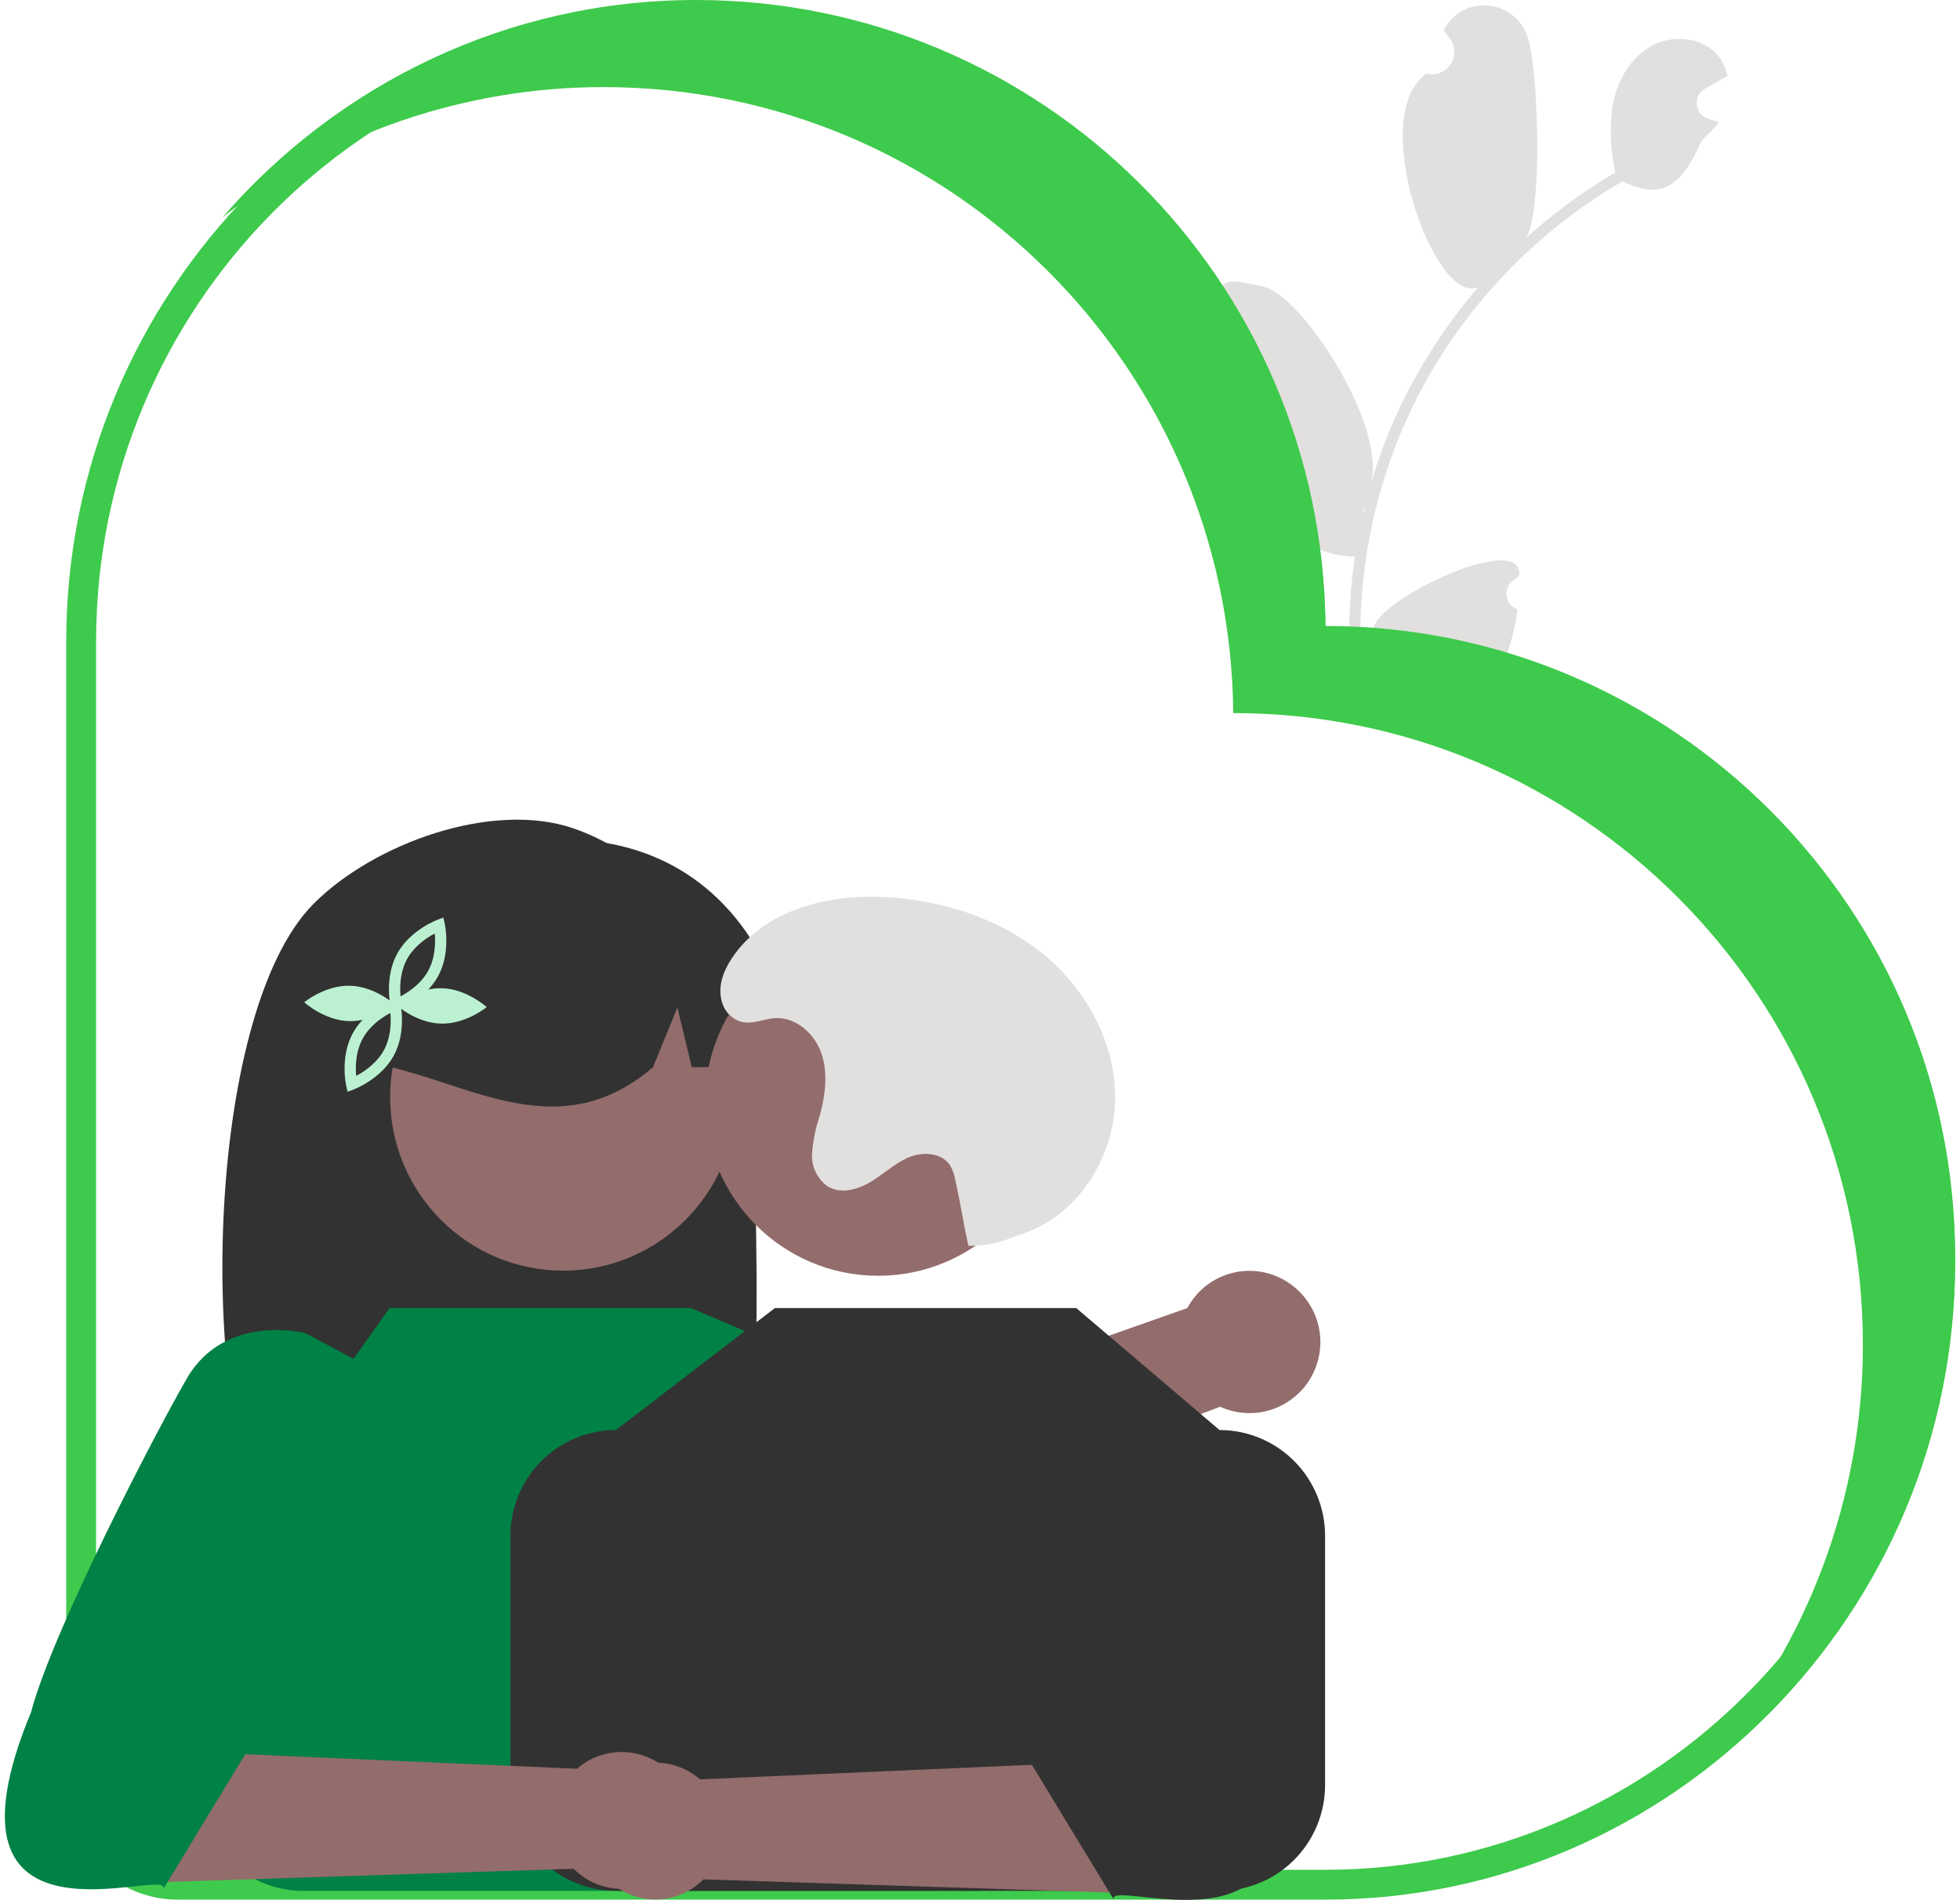 <svg width="197" height="191" viewBox="0 0 197 191" fill="none" xmlns="http://www.w3.org/2000/svg">
<g clip-path="url(#clip0_1280_15350)">
<path d="M152.527 61.267C152.206 61.158 151.925 60.953 151.724 60.679C151.522 60.404 151.409 60.075 151.401 59.734C151.393 59.394 151.489 59.059 151.676 58.775C151.864 58.491 152.134 58.272 152.45 58.148L152.719 57.767C152.718 57.728 152.717 57.689 152.716 57.65C152.614 53.697 139.874 59.63 138.243 62.671C137.522 64.015 137.04 65.474 136.817 66.984C136.374 59.413 137.558 51.834 140.291 44.762C140.978 42.989 141.764 41.255 142.645 39.569C143.368 38.187 144.15 36.841 144.991 35.529C149.564 28.415 155.754 22.49 163.052 18.241C165.798 19.494 168.423 20.025 170.777 14.662C171.196 13.709 172.24 13.149 172.769 12.254C172.487 12.185 172.206 12.101 171.932 12.014C171.847 11.985 171.757 11.956 171.672 11.927L171.64 11.916C171.34 11.815 171.076 11.628 170.88 11.38C170.683 11.131 170.563 10.831 170.533 10.515C170.502 10.199 170.564 9.882 170.709 9.6C170.855 9.318 171.079 9.085 171.354 8.928C171.525 8.83 171.696 8.733 171.867 8.635C172.128 8.484 172.392 8.338 172.653 8.186C172.681 8.173 172.709 8.159 172.736 8.143C173.035 7.97 173.333 7.803 173.632 7.63C173.486 6.912 173.177 6.238 172.728 5.659C171.165 3.679 168.052 3.413 165.877 4.679C163.697 5.943 162.421 8.412 162.04 10.906C161.783 13.055 161.893 15.232 162.364 17.343C162.199 17.441 162.032 17.533 161.868 17.631C158.856 19.437 156.028 21.534 153.424 23.892C155.101 20.803 154.582 7.083 153.585 3.83C152.387 -0.077 147.048 -0.66 145.164 2.964C145.146 2.999 145.128 3.034 145.11 3.07C145.337 3.348 145.554 3.635 145.762 3.929C146.021 4.301 146.163 4.743 146.167 5.196C146.172 5.65 146.04 6.095 145.789 6.472C145.537 6.85 145.178 7.142 144.758 7.311C144.338 7.48 143.877 7.518 143.435 7.42L143.39 7.41C137.321 11.474 144.185 30.898 148.582 28.855C145.484 32.468 142.867 36.47 140.797 40.76C139.584 43.294 138.578 45.922 137.788 48.619L137.811 48.522C139.321 42.566 130.668 29.455 126.911 28.799C124.746 28.421 122.805 27.557 122.322 29.707C122.314 29.741 122.306 29.776 122.299 29.81C122.754 30.242 123.182 30.702 123.58 31.188C123.807 31.466 124.024 31.753 124.232 32.047C124.491 32.419 124.633 32.861 124.637 33.314C124.642 33.768 124.51 34.213 124.259 34.59C124.007 34.968 123.648 35.26 123.228 35.429C122.808 35.598 122.347 35.636 121.905 35.538L121.86 35.528C121.828 35.52 121.8 35.514 121.767 35.507C117.613 40.942 126.945 55.974 136.172 55.952L136.176 55.954C135.628 59.722 135.471 63.537 135.709 67.337L147.962 72.121C148.059 72.001 148.153 71.876 148.246 71.755C147.084 71.384 145.972 70.871 144.934 70.229C146.277 69.465 147.624 68.692 148.967 67.928C148.996 67.915 149.023 67.9 149.05 67.884C149.733 67.491 150.419 67.105 151.103 66.712L151.103 66.711C151.809 64.966 152.288 63.136 152.528 61.267L152.527 61.267ZM149.238 28.102L149.248 28.096L149.235 28.111L149.238 28.102ZM137.002 51.584L136.989 51.305C137.06 51.135 137.126 50.964 137.19 50.786C137.209 50.737 137.219 50.685 137.238 50.637C137.159 50.956 137.077 51.274 137.003 51.595L137.002 51.584Z" fill="#E2DFDF"/>
<path d="M131.727 63.492L131.739 64.979H133.227C167.346 64.979 195.012 92.713 195.012 126.947C195.012 161.198 167.329 189.473 133.227 189.473H17.84C15.273 189.473 12.811 188.45 10.994 186.628C9.178 184.806 8.156 182.334 8.156 179.755V64.513C8.156 30.18 35.78 2.029 69.984 2.047C103.909 2.066 131.442 29.517 131.727 63.492Z" stroke="#3ECA4C" stroke-width="3"/>
<path d="M133.227 62.932C132.936 28.139 104.738 0.019 69.986 0C50.984 0 33.979 8.466 22.38 21.826C33.361 13.332 46.844 8.734 60.711 8.756C95.463 8.775 123.661 36.894 123.953 71.687C158.904 71.687 187.238 100.108 187.238 135.166C187.259 150.458 181.756 165.24 171.747 176.775C179.456 170.853 185.7 163.229 189.995 154.495C194.29 145.76 196.521 136.15 196.513 126.411C196.513 91.352 168.179 62.932 133.227 62.932Z" fill="#3ECA4C"/>
<path d="M74.189 101.871C71.61 93.626 65.745 86.064 57.634 83.277C49.522 80.49 37.644 84.736 31.546 90.832C20.391 101.983 19.823 142.849 27.487 154.955C29.012 154.874 34.272 154.814 35.814 154.756L37.997 147.46V154.684C50.039 154.311 63.443 164.246 75.12 154.786C76.244 146.215 76.768 110.116 74.189 101.871Z" fill="#323232"/>
<path d="M56.608 127.741C66.216 127.741 74.005 119.928 74.005 110.291C74.005 100.654 66.216 92.841 56.608 92.841C47.001 92.841 39.212 100.654 39.212 110.291C39.212 119.928 47.001 127.741 56.608 127.741Z" fill="#936C6C"/>
<path d="M68.562 87.568C61.917 83.505 53.06 83.388 46.31 87.274C39.56 91.161 35.195 98.891 35.342 106.696C45.066 107.145 55.152 116.305 65.638 107.282L68.086 101.272L69.53 107.286C72.686 107.286 75.848 107.282 79.016 107.274C79.368 99.475 75.208 91.632 68.562 87.568Z" fill="#323232"/>
<path d="M39.754 101.097L39.737 101.022C39.731 100.996 39.154 98.331 40.354 96.125C41.553 93.918 44.104 92.951 44.129 92.942L44.2 92.915L44.217 92.989C44.223 93.016 44.8 95.681 43.6 97.887C42.401 100.094 39.85 101.061 39.825 101.07L39.754 101.097ZM44.103 93.095C43.682 93.269 41.533 94.233 40.47 96.188C39.408 98.143 39.768 100.47 39.851 100.918C40.273 100.744 42.422 99.779 43.484 97.824C44.547 95.87 44.186 93.543 44.103 93.095Z" fill="#BBF1D1" stroke="#BBF1D1"/>
<path d="M39.741 100.908L39.758 100.982C39.764 101.009 40.341 103.673 39.141 105.88C37.942 108.086 35.392 109.053 35.366 109.063L35.295 109.089L35.278 109.015C35.272 108.988 34.695 106.324 35.895 104.117C37.094 101.91 39.645 100.944 39.67 100.934L39.741 100.908ZM35.392 108.91C35.813 108.736 37.962 107.771 39.025 105.816C40.088 103.862 39.727 101.535 39.644 101.087C39.223 101.261 37.073 102.225 36.011 104.18C34.949 106.134 35.309 108.462 35.392 108.91Z" fill="#BBF1D1" stroke="#BBF1D1"/>
<path d="M44.404 99.348C41.887 99.282 39.801 101.007 39.801 101.007C39.801 101.007 41.795 102.839 44.312 102.905C46.83 102.971 48.916 101.246 48.916 101.246C48.916 101.246 46.921 99.414 44.404 99.348Z" fill="#BBF1D1"/>
<path d="M35.091 102.657C37.608 102.722 39.694 100.997 39.694 100.997C39.694 100.997 37.7 99.165 35.183 99.099C32.666 99.033 30.579 100.759 30.579 100.759C30.579 100.759 32.574 102.591 35.091 102.657Z" fill="#BBF1D1"/>
<path d="M88.265 128.256C97.872 128.256 105.661 120.443 105.661 110.806C105.661 101.169 97.872 93.356 88.265 93.356C78.657 93.356 70.868 101.169 70.868 110.806C70.868 120.443 78.657 128.256 88.265 128.256Z" fill="#936C6C"/>
<path d="M129.971 129.292C129.159 128.647 128.216 128.189 127.209 127.95C126.201 127.711 125.154 127.696 124.14 127.907C123.126 128.118 122.171 128.549 121.341 129.17C120.511 129.792 119.827 130.588 119.338 131.503L70.233 148.808L75.106 159.195L122.644 141.424C124.231 142.147 126.027 142.262 127.693 141.745C129.358 141.229 130.777 140.118 131.68 138.622C132.583 137.127 132.908 135.351 132.593 133.631C132.278 131.912 131.345 130.368 129.971 129.292Z" fill="#936C6C"/>
<path d="M77.499 140.703L70.245 143.851L66.368 145.536L63.838 146.631C62.767 146.916 61.764 147.417 60.891 148.103C59.398 149.273 58.354 150.924 57.932 152.777C57.511 154.63 57.74 156.572 58.58 158.276C59.42 159.98 60.819 161.341 62.543 162.131C64.266 162.92 66.209 163.09 68.042 162.61L82.889 160.909C83.311 160.859 83.718 160.719 84.081 160.497C84.444 160.276 84.756 159.979 84.995 159.627C85.485 158.908 90.068 156.741 89.847 155.901L91.808 154.999L94.655 154.105L105.341 149.174L103.725 143.18L105.22 135.821C104.996 134.992 80.749 141.124 79.974 140.757C79.59 140.569 79.17 140.467 78.743 140.457C78.315 140.448 77.891 140.532 77.499 140.703Z" fill="#323232"/>
<path d="M98.293 190.093H30.47C27.656 190.093 24.957 188.972 22.968 186.976C20.978 184.98 19.86 182.274 19.86 179.451V154.406C19.86 151.583 20.978 148.876 22.968 146.881C24.957 144.885 27.656 143.764 30.47 143.764L39.146 131.501H69.431L98.293 143.764C99.686 143.764 101.066 144.039 102.353 144.574C103.64 145.108 104.81 145.892 105.795 146.881C106.78 147.869 107.562 149.042 108.095 150.333C108.628 151.624 108.902 153.008 108.902 154.406V179.451C108.902 180.849 108.628 182.233 108.095 183.524C107.562 184.815 106.78 185.988 105.795 186.976C104.81 187.964 103.64 188.748 102.353 189.283C101.066 189.818 99.686 190.093 98.293 190.093Z" fill="#008145"/>
<path d="M122.574 190.093H61.913C60.52 190.093 59.14 189.818 57.853 189.283C56.566 188.748 55.396 187.964 54.411 186.976C53.426 185.988 52.645 184.815 52.111 183.524C51.578 182.233 51.304 180.849 51.304 179.451V154.406C51.304 151.583 52.422 148.876 54.411 146.881C56.401 144.885 59.099 143.764 61.913 143.764L77.886 131.501H108.171L122.574 143.764C125.388 143.764 128.087 144.885 130.076 146.881C132.066 148.876 133.184 151.583 133.184 154.406V179.451C133.184 182.274 132.066 184.98 130.076 186.976C128.087 188.972 125.388 190.093 122.574 190.093Z" fill="#323232"/>
<path d="M68.066 186.988C67.493 187.805 66.749 188.486 65.885 188.984C65.022 189.481 64.06 189.783 63.068 189.867C62.076 189.951 61.077 189.816 60.143 189.472C59.208 189.127 58.36 188.581 57.659 187.872L15.286 189.247L9.868 189.422C4.295 189.603 1.085 183.136 4.588 178.784L8.351 174.109L21.812 176.227L26.679 176.441L57.996 177.817C59.261 176.714 60.886 176.115 62.562 176.133C64.239 176.151 65.85 176.786 67.091 177.916C68.333 179.046 69.118 180.594 69.297 182.266C69.477 183.938 69.038 185.618 68.066 186.988L68.066 186.988Z" fill="#936C6C"/>
<path d="M30.689 134.015C30.689 134.015 22.612 131.959 18.783 138.572C15.718 143.866 5.293 163.889 3.128 172.106C-7.432 197.634 17.121 187.468 16.434 189.876L24.648 176.352C28.217 174.562 21.347 176.872 20.442 175.588L26.739 168.724L33.877 165.144L36.496 137.115L30.689 134.015Z" fill="#008145"/>
<path d="M60.299 188.054C60.872 188.872 61.616 189.553 62.479 190.05C63.343 190.548 64.305 190.849 65.297 190.934C66.289 191.018 67.287 190.883 68.222 190.539C69.157 190.194 70.005 189.648 70.706 188.939L113.079 190.313L118.497 190.489C124.069 190.67 127.279 184.203 123.777 179.851L120.013 175.176L106.553 177.293L101.686 177.507L70.369 178.884C69.103 177.781 67.479 177.182 65.802 177.2C64.126 177.218 62.514 177.852 61.273 178.983C60.032 180.113 59.247 181.661 59.068 183.333C58.888 185.005 59.326 186.685 60.299 188.054L60.299 188.054Z" fill="#936C6C"/>
<path d="M97.676 135.082C97.676 135.082 105.753 133.026 109.582 139.639C112.647 144.933 123.072 164.956 125.237 173.173C135.797 198.7 111.244 188.535 111.931 190.943L103.717 177.418C100.148 175.628 107.018 177.939 107.923 176.655L101.626 169.791L94.488 166.211L91.869 138.182L97.676 135.082Z" fill="#323232"/>
<path d="M97.334 125.24C98.775 125.267 100.207 125.007 101.546 124.475C102.136 124.247 102.748 124.059 103.336 123.831C108.533 121.815 111.957 116.257 112.079 110.664C112.202 105.071 109.317 99.642 105.034 96.064C100.751 92.487 95.203 90.65 89.648 90.225C83.664 89.767 76.926 91.291 73.583 96.296C72.693 97.627 72.07 99.244 72.597 100.852C72.755 101.337 73.038 101.772 73.416 102.114C74.909 103.448 76.398 102.445 77.92 102.356C80.012 102.234 81.891 103.935 82.567 105.927C83.242 107.92 82.945 110.113 82.4 112.145C81.984 113.368 81.722 114.638 81.62 115.926C81.576 116.572 81.697 117.218 81.971 117.804C82.246 118.39 82.665 118.895 83.188 119.273C84.496 120.066 86.213 119.607 87.521 118.815C88.829 118.022 89.959 116.921 91.373 116.338C92.786 115.755 94.684 115.884 95.507 117.177C95.768 117.647 95.945 118.16 96.029 118.692C96.767 122.066 96.597 121.867 97.334 125.24V125.24Z" fill="#E2DFDF"/>
</g>
<defs>
<clipPath id="clip0_1280_15350">
<rect width="196.026" height="191" fill="white" transform="translate(0.486)"/>
</clipPath>
</defs>
</svg>
